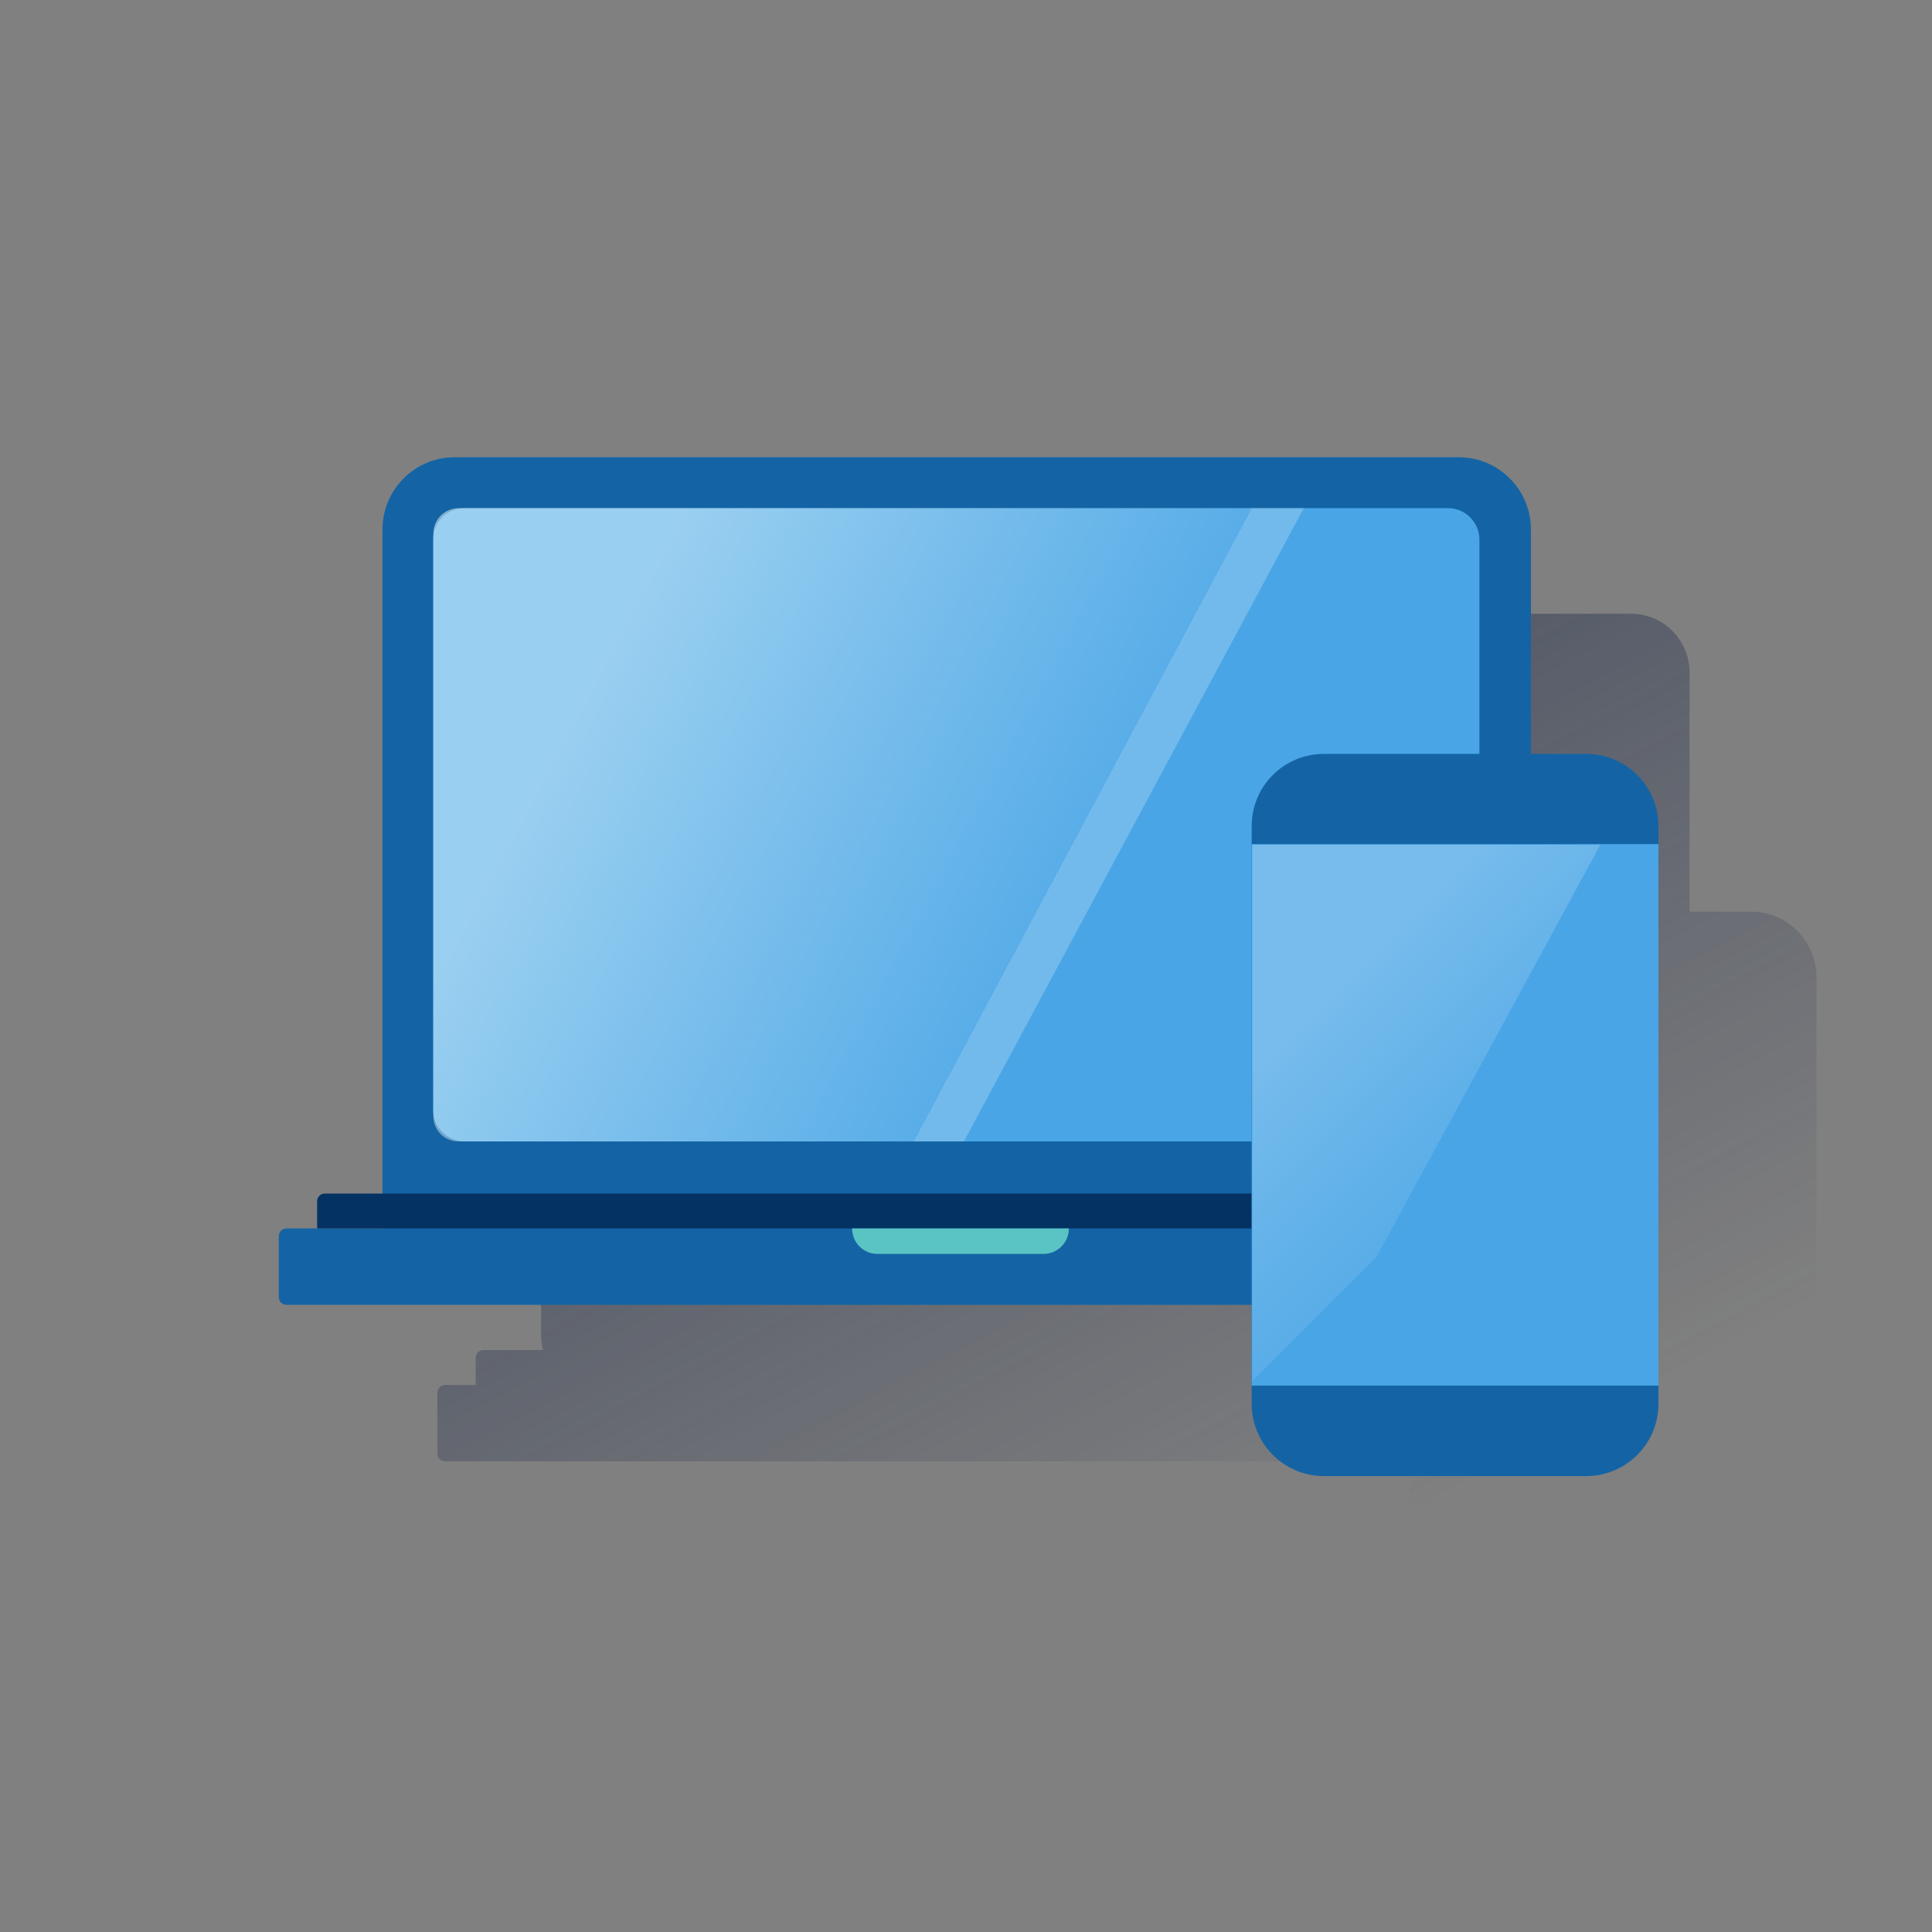 <?xml version="1.0" encoding="UTF-8"?>
<svg width="116px" height="116px" viewBox="0 0 116 116" version="1.1" xmlns="http://www.w3.org/2000/svg" xmlns:xlink="http://www.w3.org/1999/xlink">
    <rect x="0" y="0" width="116" height="116" fill="#808080" stroke="none"/>
    <!-- Generator: Sketch 58 (84663) - https://sketch.com -->
    <title>🖼 Illustration_deskmob</title>
    <desc>Created with Sketch.</desc>
    <defs>
        <linearGradient x1="24.428%" y1="17.272%" x2="73.968%" y2="86.183%" id="linearGradient-1">
            <stop stop-color="#192647" offset="0%"></stop>
            <stop stop-color="#192647" stop-opacity="0.5" offset="0%"></stop>
            <stop stop-color="#192647" stop-opacity="0" offset="100%"></stop>
        </linearGradient>
        <linearGradient x1="14.996%" y1="36.049%" x2="71.495%" y2="57.915%" id="linearGradient-2">
            <stop stop-color="#EAF9FA" offset="0%"></stop>
            <stop stop-color="#EAF9FA" stop-opacity="0.2" offset="100%"></stop>
            <stop stop-color="#EAF9FA" stop-opacity="0.5" offset="100%"></stop>
        </linearGradient>
        <linearGradient x1="31.813%" y1="21.698%" x2="57.762%" y2="62.046%" id="linearGradient-3">
            <stop stop-color="#FFFFFF" stop-opacity="0.5" offset="0%"></stop>
            <stop stop-color="#EDF8F9" stop-opacity="0.2" offset="100%"></stop>
            <stop stop-color="#FFFFFF" stop-opacity="0" offset="100%"></stop>
        </linearGradient>
    </defs>
    <g id="🖼-Illustration_deskmob" stroke="none" stroke-width="1" fill="none" fill-rule="evenodd">
        <g id="Devices/Devices">
            <g id="Devices" transform="translate(16.627, 27.453)">
                <path d="M88.514,27.285 L84.817,27.285 L84.817,12.925 C84.817,10.982 83.252,9.397 81.29,9.397 L19.389,9.397 C17.446,9.397 15.862,10.982 15.862,12.925 L15.862,12.925 L15.862,52.74 C15.862,53.042 15.9,53.325 15.975,53.608 L12.392,53.608 C12.146,53.608 11.939,53.815 11.939,54.061 L11.939,54.061 L11.939,55.702 L10.091,55.702 C9.845,55.702 9.638,55.91 9.638,56.155 L9.638,59.835 C9.638,60.08 9.845,60.288 10.091,60.288 C10.091,60.288 10.091,60.288 10.091,60.288 L68.012,60.288 L68.012,66.703 C68.012,68.854 69.766,70.609 71.916,70.609 L71.916,70.609 L88.514,70.609 C90.664,70.609 92.418,68.873 92.437,66.703 C92.437,66.703 92.437,66.703 92.437,66.703 L92.437,31.191 C92.418,29.021 90.664,27.285 88.514,27.285 C88.514,27.285 88.514,27.285 88.514,27.285 Z" id="Path" fill="url(#linearGradient-1)" fill-rule="nonzero"></path>
                <path d="M10.675,0 L70.954,0 C73.35,0 75.292,1.944 75.292,4.34 L75.292,4.34 L75.292,46.626 L75.292,46.626 L6.337,46.626 L6.337,46.626 L6.337,4.34 C6.337,1.944 8.28,0 10.675,0 L10.675,0 Z" id="Path" fill="#1464A5" fill-rule="nonzero"></path>
                <path d="M11.26,3.057 L70.313,3.057 C71.351,3.057 72.199,3.906 72.199,4.944 L72.199,39.192 C72.199,40.229 71.351,41.079 70.313,41.079 L11.26,41.079 C10.223,41.079 9.374,40.229 9.374,39.192 L9.374,4.944 C9.374,3.906 10.204,3.057 11.26,3.057 Z" id="Path" fill="#49A5E6" fill-rule="nonzero"></path>
                <path d="M0.566,46.305 L80.743,46.305 C80.988,46.305 81.196,46.513 81.196,46.758 L81.196,50.438 C81.196,50.683 80.988,50.891 80.743,50.891 L0.566,50.891 C0.321,50.891 0.113,50.683 0.113,50.438 L0.113,46.758 C0.113,46.513 0.321,46.305 0.566,46.305 Z" id="Path" fill="#1464A5" fill-rule="nonzero"></path>
                <path d="M79.178,46.305 L2.414,46.305 L2.414,44.664 C2.414,44.418 2.622,44.211 2.867,44.211 C2.867,44.211 2.867,44.211 2.867,44.211 L78.706,44.211 C78.951,44.211 79.159,44.418 79.159,44.664 L79.159,44.664 L79.178,46.305 Z" id="Path" fill="#043263" fill-rule="nonzero"></path>
                <path d="M46.02,47.834 L36.062,47.834 C35.213,47.834 34.534,47.154 34.534,46.305 C34.534,46.305 34.534,46.305 34.534,46.305 L47.548,46.305 C47.548,47.154 46.869,47.834 46.02,47.834 C46.02,47.834 46.02,47.834 46.02,47.834 Z" id="Path" fill="#5AC4C4" fill-rule="nonzero"></path>
                <path d="M10.902,41.079 L41.249,41.079 L61.656,3.057 L10.92,3.057 C10.072,3.057 9.392,3.736 9.392,4.585 C9.392,4.585 9.392,4.585 9.392,4.585 L9.392,39.531 C9.374,40.399 10.053,41.079 10.902,41.079 Z" id="Path" fill="url(#linearGradient-2)" opacity="0.5"></path>
                <path d="M62.863,17.813 L78.612,17.813 C81.007,17.813 82.95,19.756 82.95,22.153 L82.95,56.834 C82.95,59.231 81.007,61.174 78.612,61.174 L62.863,61.174 C60.468,61.174 58.525,59.231 58.525,56.834 L58.525,22.153 C58.525,19.737 60.468,17.813 62.863,17.813 Z" id="Path" fill="#1464A5" fill-rule="nonzero"></path>
                <rect id="Rectangle" fill="#49A5E6" fill-rule="nonzero" x="58.525" y="23.228" width="24.425" height="32.512"></rect>
                <polygon id="Path" fill="url(#linearGradient-3)" opacity="0.5" points="58.563 23.266 58.563 55.74 61.826 55.74 79.461 23.266"></polygon>
            </g>
        </g>
    </g>
</svg>